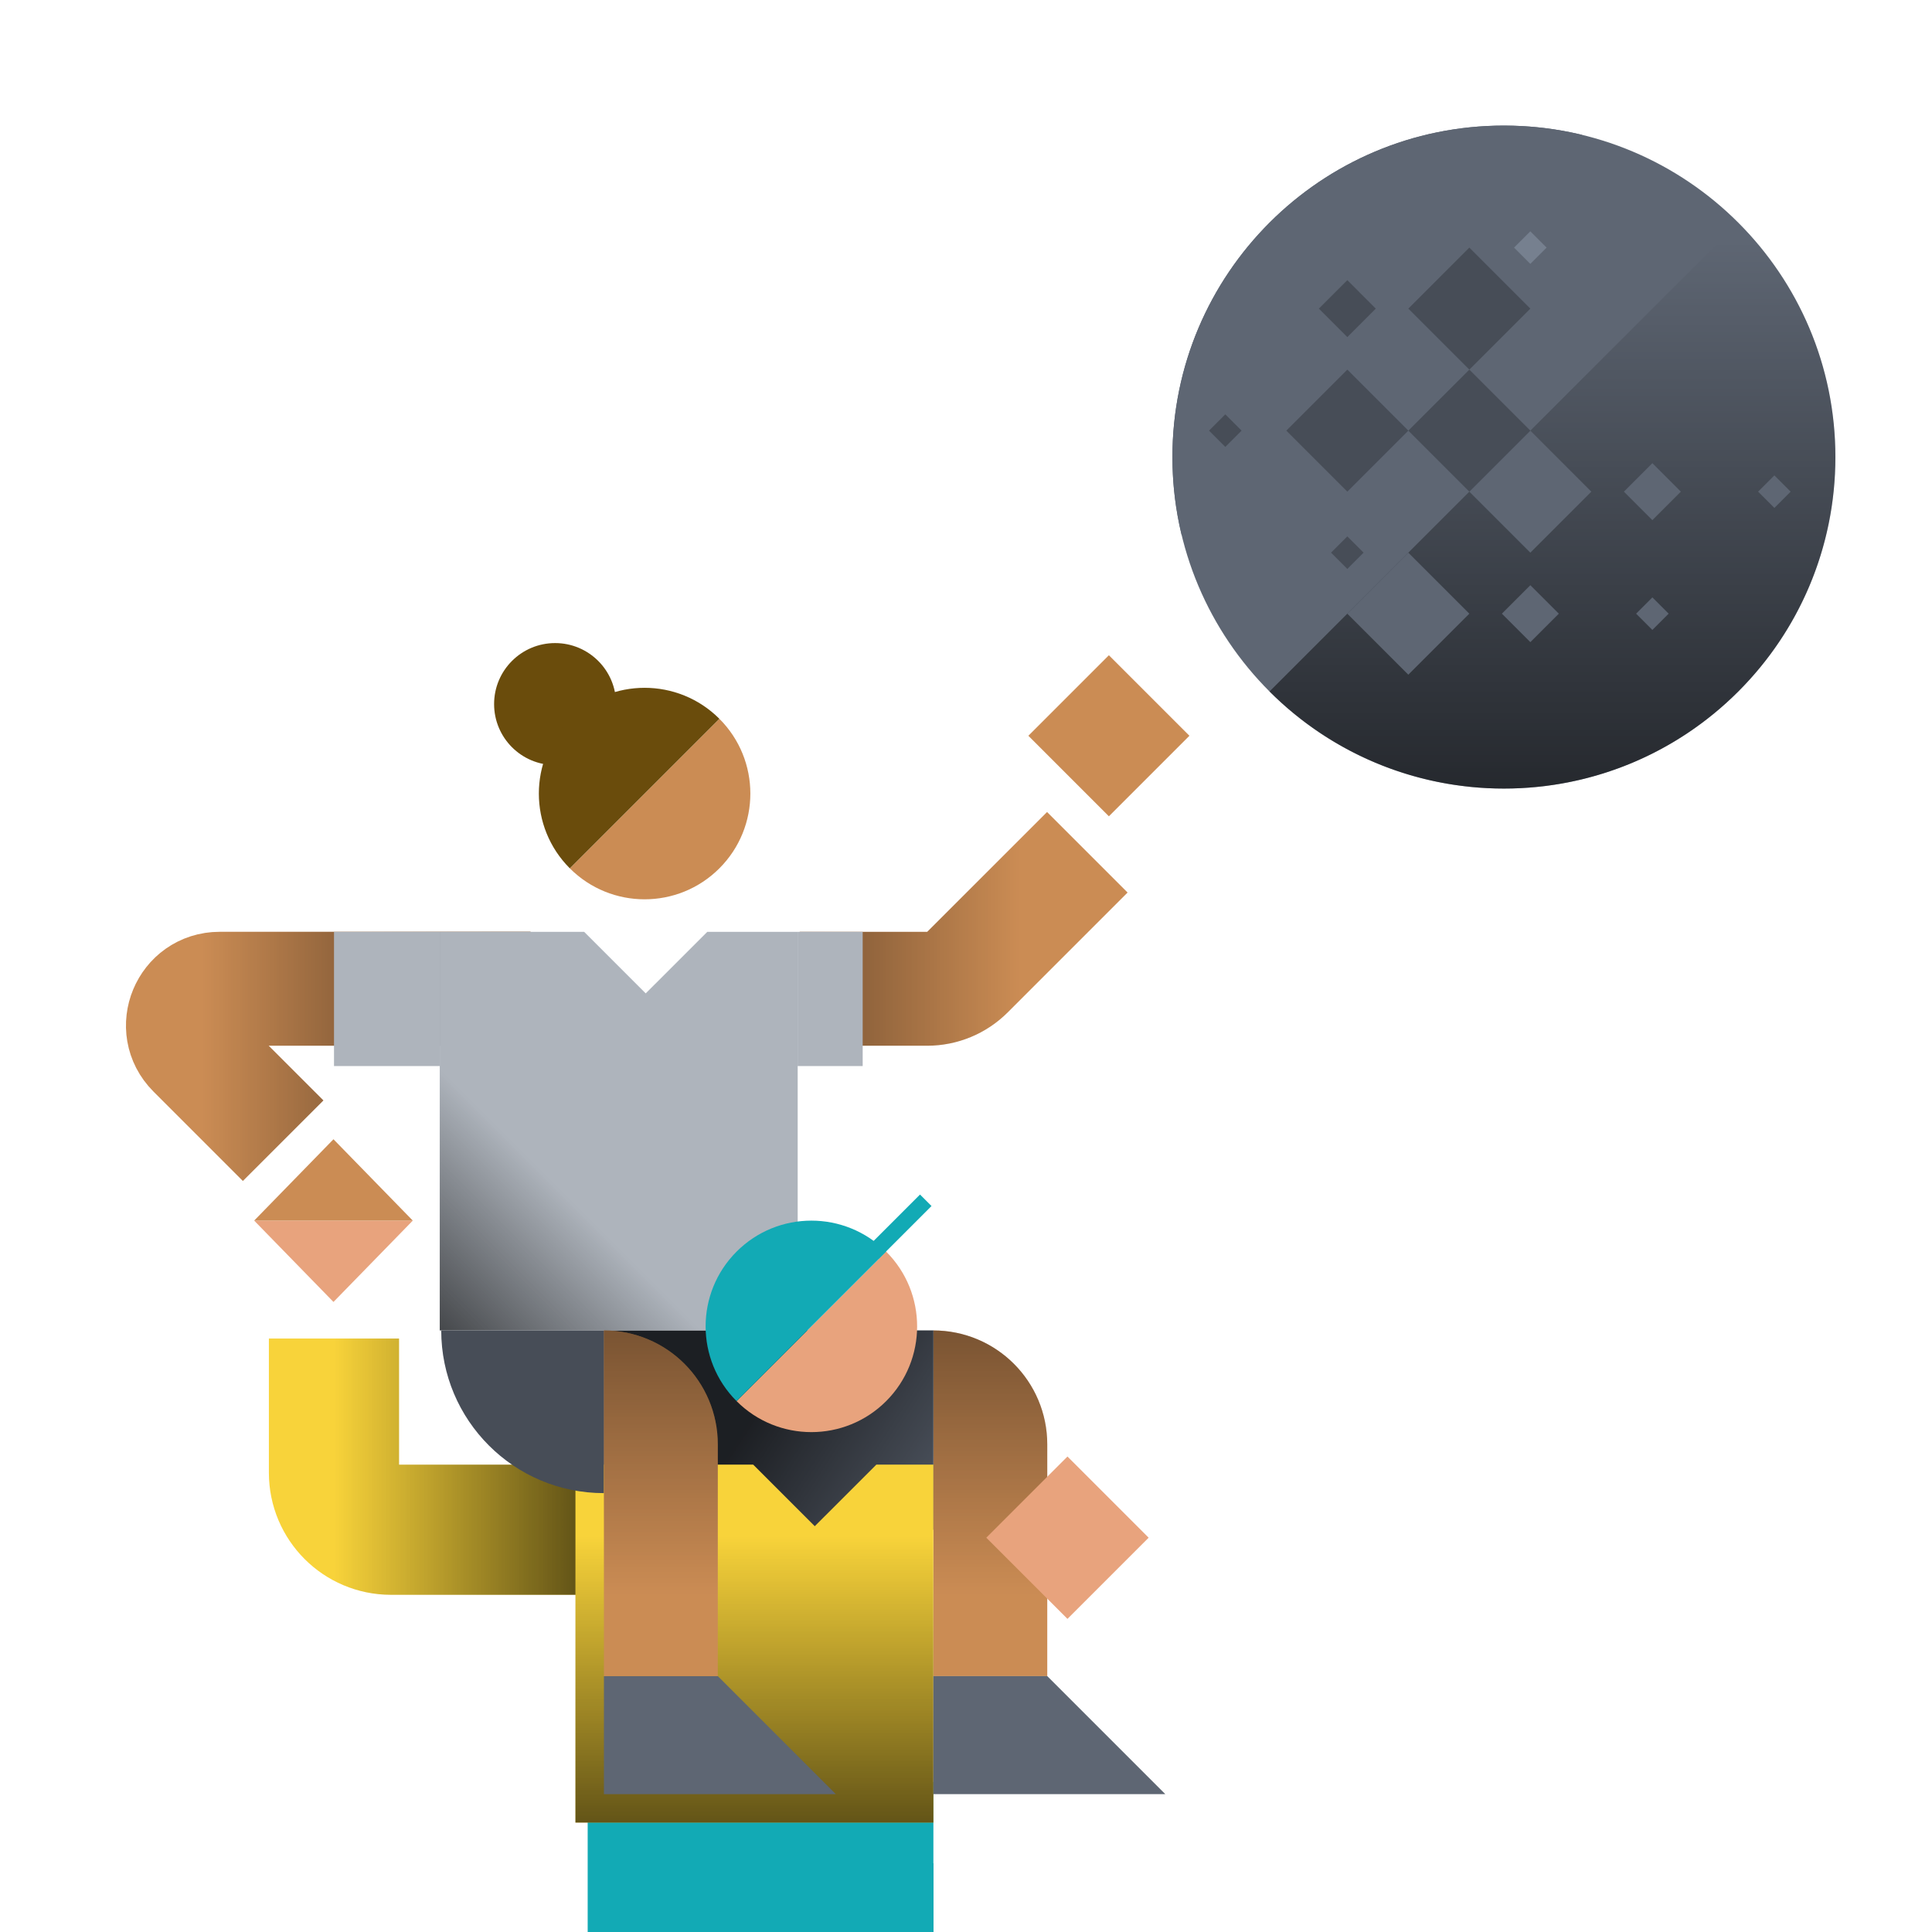 <svg width="200" height="200" viewBox="0 0 200 200" fill="none" xmlns="http://www.w3.org/2000/svg">
<g clip-path="url(#clip0_2218_18614)">
<path d="M88.203 192.882L88.203 217.725" stroke="#12AAB5" stroke-width="16.842"/>
<g style="mix-blend-mode:soft-light" opacity="0.6">
<path d="M88.203 192.882L88.203 217.725" stroke="url(#paint0_linear_2218_18614)" stroke-width="16.842"/>
</g>
<path d="M69.257 217.725L69.257 192.882L96.625 192.882" stroke="#12AAB5" stroke-width="16.842"/>
<path d="M102.518 173.516L102.518 149.516C102.518 146.261 99.879 143.622 96.623 143.622V143.622" stroke="#CB8C54" stroke-width="11.789"/>
<g style="mix-blend-mode:soft-light" opacity="0.6">
<path d="M102.518 173.516L102.518 149.516C102.518 146.261 99.879 143.622 96.623 143.622V143.622" stroke="url(#paint1_linear_2218_18614)" stroke-width="11.789"/>
</g>
<circle cx="57.464" cy="72.886" r="6.315" transform="rotate(-180 57.464 72.886)" fill="#6A4C0C"/>
<path d="M96.625 137.726H62.52V158.357H96.625V137.726Z" fill="#474D57"/>
<g style="mix-blend-mode:soft-light" opacity="0.6">
<path d="M96.625 137.726H62.52V158.357H96.625V137.726Z" fill="url(#paint2_linear_2218_18614)"/>
</g>
<path d="M34.572 138.567L34.572 152.462C34.572 155.718 37.212 158.357 40.467 158.357L59.625 158.357" stroke="#F8D33A" stroke-width="13.473"/>
<g style="mix-blend-mode:soft-light" opacity="0.6">
<path d="M34.572 138.567L34.572 152.462C34.572 155.718 37.212 158.357 40.467 158.357L59.625 158.357" stroke="url(#paint3_linear_2218_18614)" stroke-width="13.473"/>
</g>
<path d="M54.925 102.356H22.731C19.355 102.356 17.664 106.438 20.051 108.825L29.311 118.085" stroke="#CB8C54" stroke-width="11.79"/>
<g style="mix-blend-mode:soft-light" opacity="0.6">
<path d="M54.925 102.356H13.582L29.311 118.085" stroke="url(#paint4_linear_2218_18614)" stroke-width="11.79"/>
</g>
<path fill-rule="evenodd" clip-rule="evenodd" d="M90.719 151.618L84.344 157.992L77.97 151.618H59.57V188.671H96.623V151.618H90.719Z" fill="#F8D33A"/>
<g style="mix-blend-mode:soft-light" opacity="0.6">
<path fill-rule="evenodd" clip-rule="evenodd" d="M90.719 151.618L84.344 157.992L77.97 151.618H59.57V188.671H96.623V151.618H90.719Z" fill="url(#paint5_linear_2218_18614)"/>
</g>
<path fill-rule="evenodd" clip-rule="evenodd" d="M73.219 96.462L66.844 102.836L60.47 96.462H45.523V137.725H82.576V96.462H73.219Z" fill="#AEB4BC"/>
<g style="mix-blend-mode:soft-light" opacity="0.6">
<path fill-rule="evenodd" clip-rule="evenodd" d="M73.219 96.462L66.844 102.836L60.47 96.462H45.523V137.725H82.576V96.462H73.219Z" fill="url(#paint6_linear_2218_18614)"/>
</g>
<path d="M96.623 185.726L120.628 185.726L108.418 173.516L96.623 173.516L96.623 185.726Z" fill="#5E6673"/>
<path d="M62.518 185.726L86.523 185.726L74.312 173.516L62.518 173.516L62.518 185.726Z" fill="#5E6673"/>
<rect x="118.908" y="159.182" width="11.885" height="11.885" transform="rotate(135 118.908 159.182)" fill="#E8A37D"/>
<path d="M26.311 126.356L34.521 134.777L42.732 126.356H26.311Z" fill="#E8A37D"/>
<path d="M26.311 126.356L34.521 117.935L42.732 126.356H26.311Z" fill="#CB8C54"/>
<path d="M82.783 102.358L95.986 102.358C97.55 102.358 99.049 101.737 100.154 100.631L112.559 88.227" stroke="#CB8C54" stroke-width="11.79"/>
<g style="mix-blend-mode:soft-light" opacity="0.6">
<path d="M82.783 102.358L95.986 102.358C97.55 102.358 99.049 101.737 100.154 100.631L112.559 88.227" stroke="url(#paint7_linear_2218_18614)" stroke-width="11.79"/>
</g>
<path d="M123.129 76.166L114.792 84.503L106.456 76.166L114.792 67.83L123.129 76.166Z" fill="#CB8C54"/>
<path d="M90.361 129.726L95.835 124.252" stroke="#12AAB5" stroke-width="1.684"/>
<rect x="82.568" y="96.463" width="6.737" height="13.895" fill="#AEB4BC"/>
<rect x="34.576" y="96.463" width="10.947" height="13.895" fill="#AEB4BC"/>
<path d="M62.518 137.726H45.676C45.676 147.027 53.216 154.568 62.518 154.568V137.726Z" fill="#474D57"/>
<path d="M121.369 47.316C121.369 28.364 136.732 13 155.684 13C174.636 13 190 28.364 190 47.316C190 66.268 174.636 81.632 155.684 81.632C136.732 81.632 121.369 66.268 121.369 47.316Z" fill="#5E6673"/>
<path d="M155.683 13.001C136.731 13.001 121.367 28.365 121.367 47.317C121.367 50.104 121.699 52.815 122.327 55.409L163.775 13.961C161.18 13.333 158.47 13.001 155.683 13.001Z" fill="#5E6673"/>
<g style="mix-blend-mode:soft-light" opacity="0.6">
<path d="M179.949 71.581C193.35 58.18 193.35 36.452 179.949 23.051L131.419 71.581C144.821 84.982 166.548 84.982 179.949 71.581Z" fill="url(#paint8_linear_2218_18614)"/>
</g>
<path d="M164.734 50.895L158.419 57.211L152.103 50.895L158.419 44.579L164.734 50.895Z" fill="#5E6673"/>
<path d="M152.104 63.528L145.788 69.843L139.472 63.528L145.788 57.212L152.104 63.528Z" fill="#5E6673"/>
<path d="M161.369 63.527L158.422 66.474L155.474 63.527L158.422 60.579L161.369 63.527Z" fill="#5E6673"/>
<path d="M174 50.895L171.053 53.843L168.105 50.895L171.053 47.948L174 50.895Z" fill="#5E6673"/>
<path d="M172.738 63.527L171.054 65.211L169.37 63.527L171.054 61.842L172.738 63.527Z" fill="#5E6673"/>
<path d="M183.683 49.211L185.367 50.895L183.683 52.579L181.999 50.895L183.683 49.211Z" fill="#5E6673"/>
<path d="M158.422 44.58L152.106 50.896L145.79 44.58L152.106 38.264L158.422 44.58Z" fill="#474D57"/>
<path d="M158.422 31.948L152.106 38.264L145.79 31.948L152.106 25.632L158.422 31.948Z" fill="#474D57"/>
<path d="M145.791 44.58L139.475 50.896L133.159 44.58L139.475 38.264L145.791 44.58Z" fill="#474D57"/>
<path d="M142.422 31.948L139.475 34.895L136.527 31.948L139.475 29L142.422 31.948Z" fill="#474D57"/>
<path d="M141.158 57.211L139.474 58.895L137.79 57.211L139.474 55.527L141.158 57.211Z" fill="#474D57"/>
<path d="M160.104 25.632L158.419 27.317L156.735 25.632L158.419 23.948L160.104 25.632Z" fill="#76808F"/>
<path d="M128.527 44.579L126.843 46.263L125.159 44.579L126.843 42.894L128.527 44.579Z" fill="#474D57"/>
<path d="M74.47 89.89C78.745 85.615 78.745 78.683 74.47 74.408L58.988 89.89C63.263 94.165 70.195 94.165 74.47 89.89Z" fill="#CB8C54"/>
<path d="M58.988 74.408C63.263 70.133 70.195 70.133 74.47 74.408L58.988 89.89C54.713 85.615 54.713 78.683 58.988 74.408Z" fill="#6A4C0C"/>
<path d="M68.412 173.516L68.412 149.516C68.412 146.261 65.773 143.622 62.518 143.622V143.622" stroke="#CB8C54" stroke-width="11.789"/>
<g style="mix-blend-mode:soft-light" opacity="0.6">
<path d="M68.412 173.516L68.412 149.516C68.412 146.261 65.773 143.622 62.518 143.622V143.622" stroke="url(#paint9_linear_2218_18614)" stroke-width="11.789"/>
</g>
<path d="M91.734 145.046C96.009 140.771 96.009 133.84 91.734 129.565L76.252 145.046C80.527 149.321 87.458 149.321 91.734 145.046Z" fill="#E8A37D"/>
<path d="M76.252 129.565C80.527 125.29 87.458 125.29 91.734 129.565L76.252 145.046C71.977 140.771 71.977 133.84 76.252 129.565Z" fill="#12AAB5"/>
</g>
<defs>
<linearGradient id="paint0_linear_2218_18614" x1="-2.3381e+07" y1="197.269" x2="-2.28692e+07" y2="-3.96215e+06" gradientUnits="userSpaceOnUse">
<stop/>
<stop offset="1" stop-opacity="0"/>
</linearGradient>
<linearGradient id="paint1_linear_2218_18614" x1="100.519" y1="124.192" x2="100.519" y2="165.036" gradientUnits="userSpaceOnUse">
<stop/>
<stop offset="1" stop-opacity="0"/>
</linearGradient>
<linearGradient id="paint2_linear_2218_18614" x1="96.624" y1="151.58" x2="81.259" y2="141.61" gradientUnits="userSpaceOnUse">
<stop stop-opacity="0"/>
<stop offset="1"/>
</linearGradient>
<linearGradient id="paint3_linear_2218_18614" x1="59.625" y1="148.462" x2="34.572" y2="148.462" gradientUnits="userSpaceOnUse">
<stop/>
<stop offset="1" stop-opacity="0"/>
</linearGradient>
<linearGradient id="paint4_linear_2218_18614" x1="51.004" y1="107.69" x2="20.944" y2="107.69" gradientUnits="userSpaceOnUse">
<stop/>
<stop offset="1" stop-opacity="0"/>
</linearGradient>
<linearGradient id="paint5_linear_2218_18614" x1="82.802" y1="159.066" x2="82.802" y2="188.671" gradientUnits="userSpaceOnUse">
<stop stop-opacity="0"/>
<stop offset="1"/>
</linearGradient>
<linearGradient id="paint6_linear_2218_18614" x1="59.076" y1="124.172" x2="45.523" y2="137.725" gradientUnits="userSpaceOnUse">
<stop stop-opacity="0"/>
<stop offset="1"/>
</linearGradient>
<linearGradient id="paint7_linear_2218_18614" x1="71.902" y1="97.788" x2="105.567" y2="97.788" gradientUnits="userSpaceOnUse">
<stop/>
<stop offset="1" stop-opacity="0"/>
</linearGradient>
<linearGradient id="paint8_linear_2218_18614" x1="156.115" y1="81.632" x2="156.115" y2="24.818" gradientUnits="userSpaceOnUse">
<stop/>
<stop offset="1" stop-opacity="0"/>
</linearGradient>
<linearGradient id="paint9_linear_2218_18614" x1="66.413" y1="124.192" x2="66.413" y2="165.036" gradientUnits="userSpaceOnUse">
<stop/>
<stop offset="1" stop-opacity="0"/>
</linearGradient>
<clipPath id="clip0_2218_18614">
<rect width="200" height="200" fill="white"/>
</clipPath>
</defs>
</svg>
